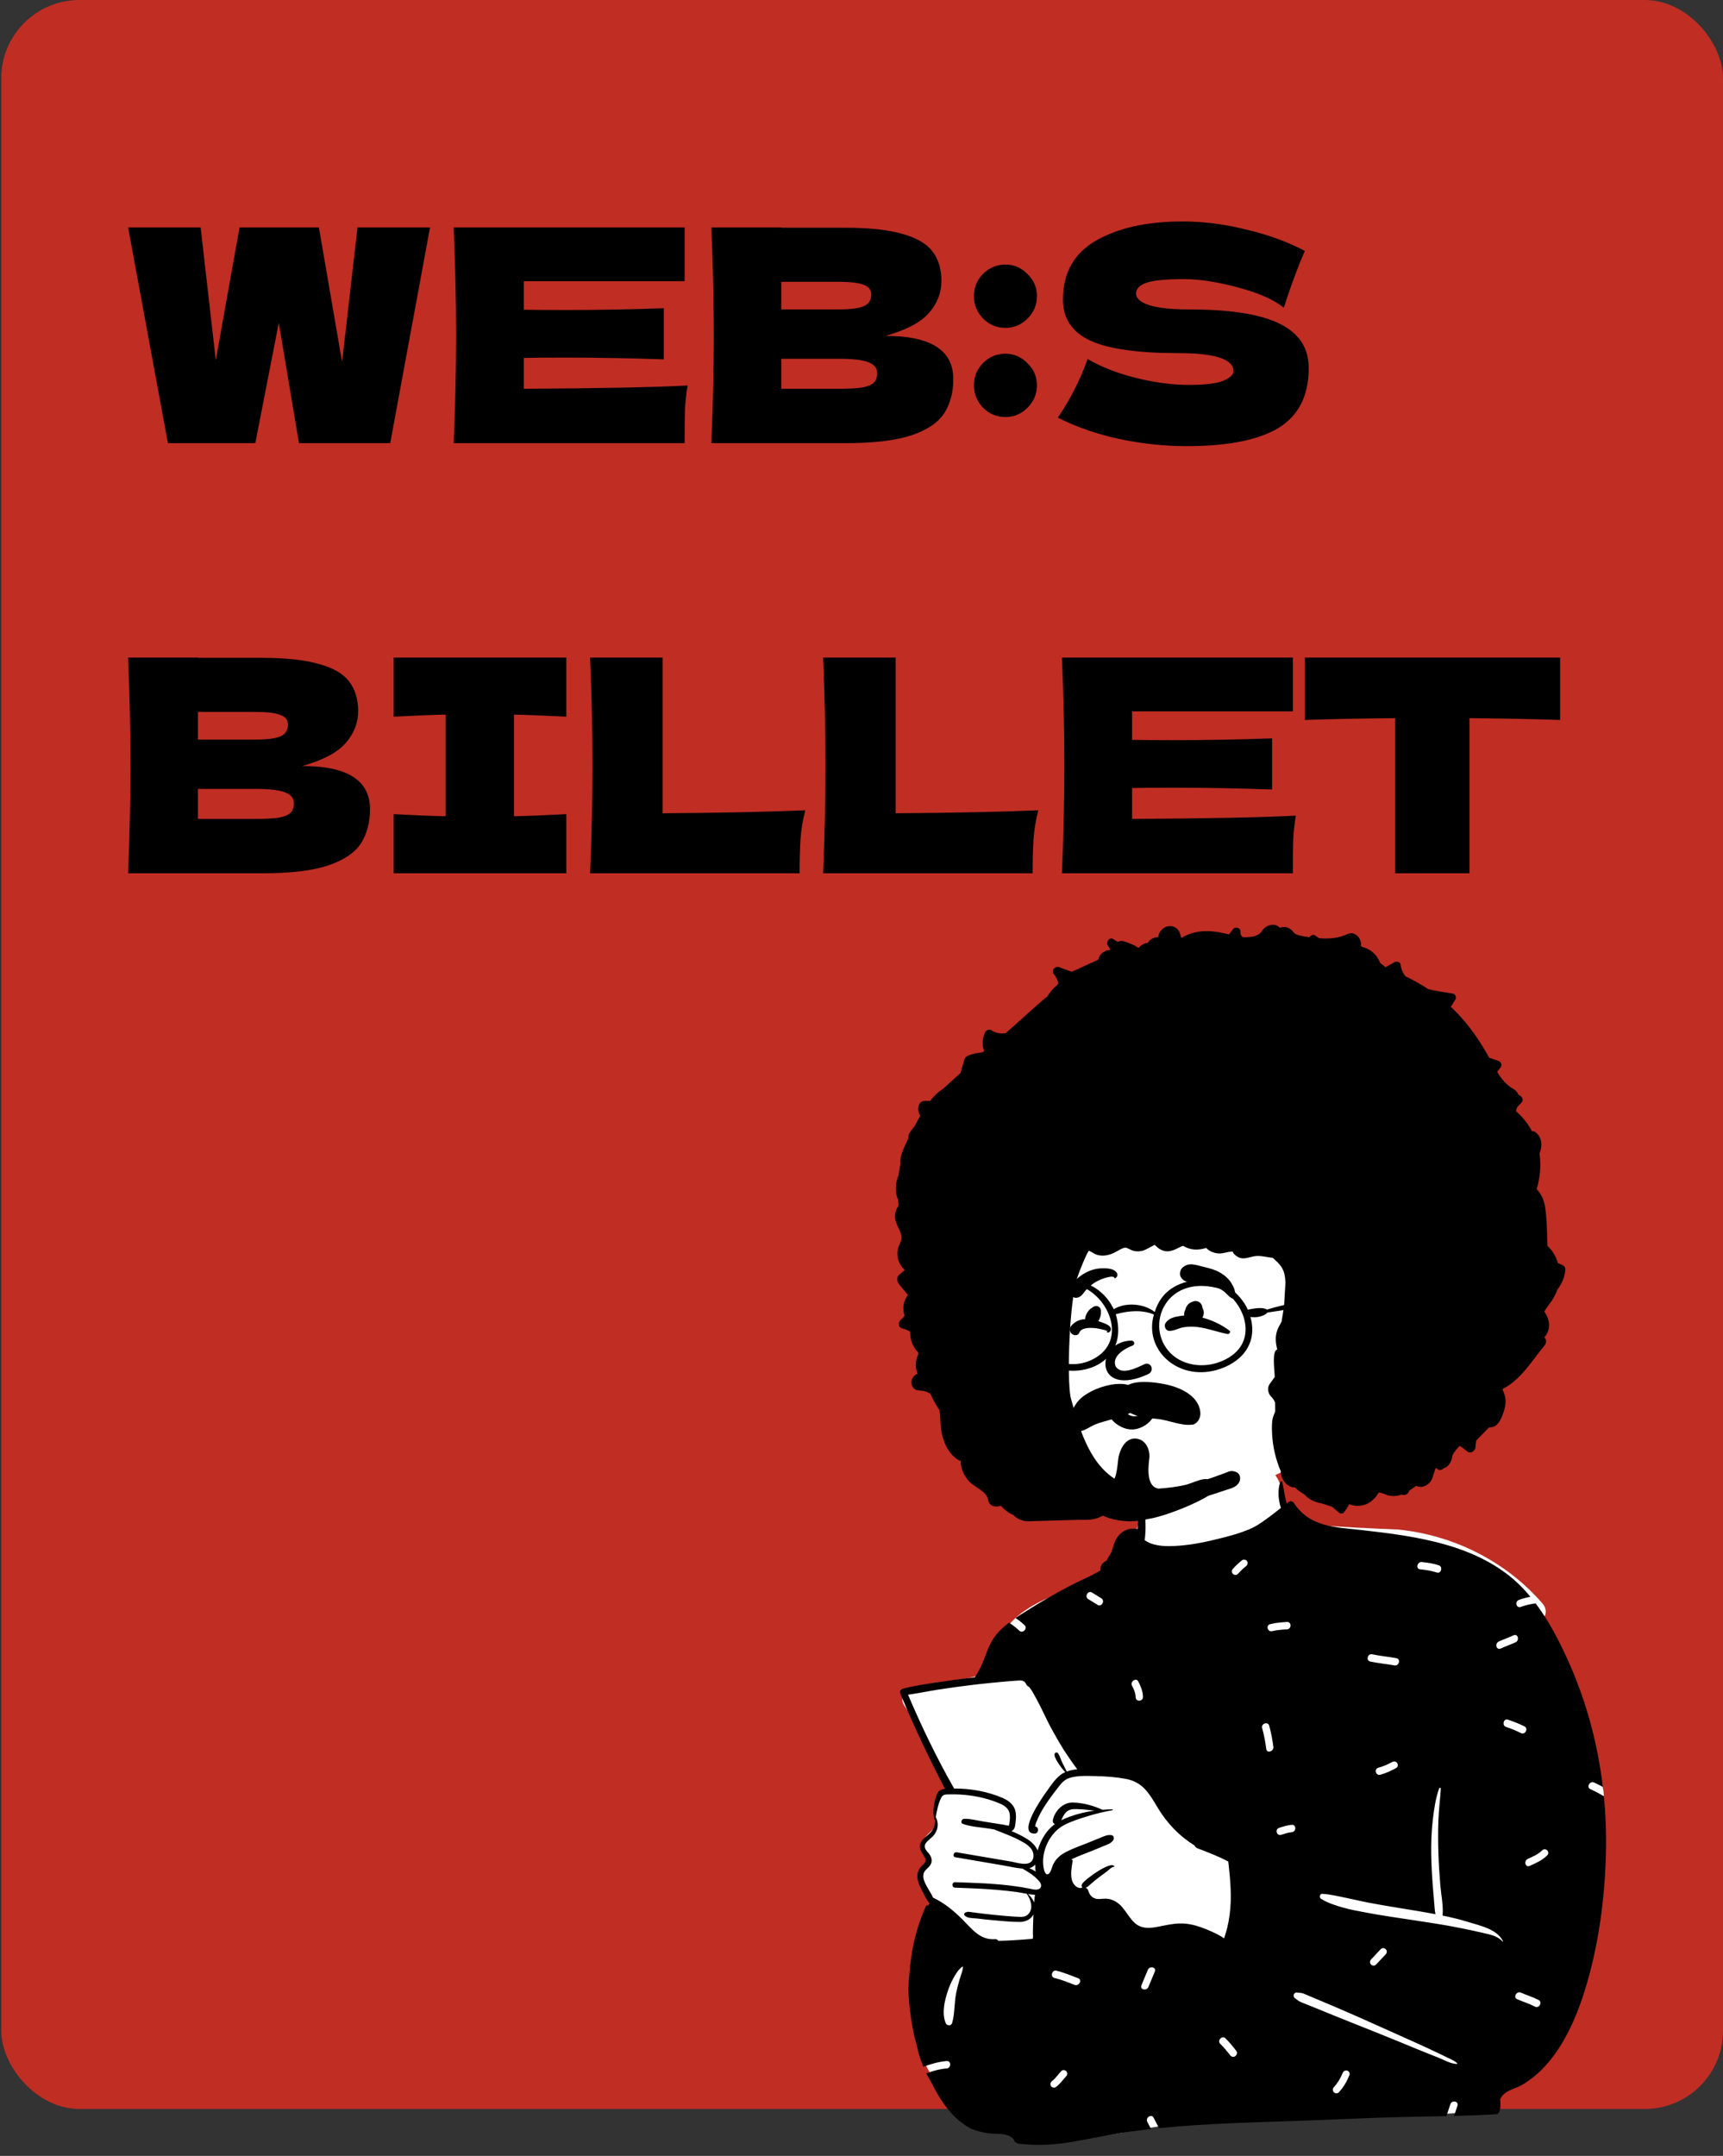 <svg xmlns="http://www.w3.org/2000/svg" width="661" height="827" fill="none" viewBox="0 0 661 827"><rect x="0" y="0" width="661" height="827" fill="#333333" stroke="none"/><rect width="660.513" height="809" x=".487" fill="#F62B1E" fill-opacity=".72" rx="30"/><path fill="#fff" fill-rule="evenodd" d="M379.311 641.651C382.399 629.479 385.226 624.228 390.671 619.739C395.765 615.541 403.194 611.827 414.029 608.795C425.314 606.136 425.649 600.193 428.499 590.506C429.33 587.595 433.422 586.591 435.182 588.55C435.43 588.265 435.69 588.001 435.959 587.761C435.722 586.41 437.698 582.381 437.637 581.079C436.983 567.492 441.411 560.387 452.428 557.193C454.823 556.498 471.091 555.211 473.424 555.724C483.625 557.973 493.652 566.433 492.089 577.43C495.283 581.472 498.412 583.869 503.353 584.94C514.35 585.702 525.348 586.307 536.349 586.732C557.881 588.872 578.05 599.199 591.813 615.184C593.082 616.66 593.445 618.743 592.318 620.463C593.189 624.221 598.122 633.168 594.217 636.01C600.591 651.123 615.27 680.195 615.278 688.75C615.309 724.68 611.355 771.687 576.21 793.648C574.801 795.128 574.596 796.684 573.983 798.797C572.424 805.431 566.809 810.438 560.676 810.419C530.458 812.883 501.2 810.887 470.983 812.493C457.658 813.201 441.628 816.157 430.047 818.179C418.469 820.203 406.786 819.71 395.686 816.942C394.745 818.488 392.849 819.468 390.929 819.153C379.418 817.522 370.121 810.901 362.029 803.542C359.561 799.133 349.912 786.724 353.771 781.979C350.319 767.285 350.538 751.267 356.77 736.714C355.897 734.165 357.506 731.212 356.789 728.571C356.27 726.658 354.933 725.933 354.263 724.049C353.32 721.397 354.361 717.702 355.436 714.875C355.876 713.473 354.637 712.064 354.294 710.68C352.67 704.148 356.422 704.51 359.14 699.918C359.098 699.907 358.403 696.786 358.406 696.801C357.998 694.568 359.042 691.612 359.952 689.674C360.566 688.363 361.879 687.489 363.182 687.558C361.881 683.136 360.23 679.491 358.457 675.26C355.32 667.807 351.344 660.726 346.831 654.077C344.983 651.355 347.482 647.927 350.485 647.557C360.202 646.358 369.817 644.377 379.311 641.651Z" clip-rule="evenodd"/><path fill="#000" fill-rule="evenodd" d="M407.64 698C411.527 696.233 415.713 695.137 419.918 694.56C417.655 694.293 415.385 694.04 413.097 693.977C411.501 693.934 410.021 694.035 408.817 695.327C408.014 696.189 407.637 697.26 407.108 698.255C407.281 698.166 407.46 698.081 407.64 698ZM365.978 686.086C372.339 686.037 378.705 687.188 384.452 689.614C386.805 690.608 388.935 692.12 389.553 694.774C389.866 696.13 389.784 697.555 389.613 698.953C389.485 700.013 389.45 701.357 388.543 702.122C388.388 702.252 388.222 702.354 388.05 702.431C390.171 703.273 392.19 704.315 393.984 705.406C395.622 706.403 397.308 707.99 398.06 709.847C398.124 709.627 398.188 709.422 398.251 709.228C399.553 705.299 401.548 702.024 404.688 699.718C404.134 699.499 403.753 698.927 403.934 698.095C404.687 694.619 407.835 691.451 411.38 691.455C415.265 691.455 419.434 692.637 422.943 694.233C424.223 694.129 425.501 694.072 426.764 694.053C426.982 694.048 426.97 694.346 426.764 694.383C425.739 694.574 424.713 694.78 423.688 695.01C421.252 695.547 418.823 696.19 416.446 696.95C413.594 697.862 410.644 698.782 407.978 700.239C402.806 703.069 399.593 709.86 400.236 715.567C400.343 716.502 400.697 719.328 401.993 718.958C403.088 718.646 403.529 716.314 403.913 715.439C404.943 713.111 406.794 711.52 409.01 710.388C411.612 709.056 414.396 708.095 417.094 707.009C418.622 706.391 420.15 705.771 421.681 705.158C423.247 704.525 424.737 703.688 426.404 703.97C427.41 704.14 427.523 705.345 426.957 706.072C426.094 707.182 424.816 707.569 423.576 708.078C421.94 708.747 420.306 709.418 418.673 710.088C416.148 711.121 413.504 712.024 411.041 713.254L411.119 713.427C411.318 713.358 411.554 713.545 411.513 713.796C411.139 716.11 410.621 718.79 411.185 721.05C411.629 722.845 413.207 724.766 415.265 724.11C414.942 723.831 414.823 723.326 415.042 722.838C415.862 721.034 426.545 713.469 427.491 715.988C427.522 716.079 427.424 716.152 427.346 716.143C426.536 716.02 425.174 717.496 424.525 717.976C423.587 718.67 422.634 719.348 421.705 720.058C420.69 720.833 419.698 721.644 418.732 722.475C417.971 723.13 417.398 723.797 416.527 724.157C416.983 724.349 417.344 724.735 417.496 725.247C417.886 726.58 418.641 727.686 419.957 728.207C421.334 728.749 422.89 728.265 424.341 728.332C426.32 728.417 428.044 729.265 429.484 730.536C432.505 733.211 434.013 738.152 438.245 739.251C440.773 739.907 443.581 739.233 446.143 738.719C449.005 738.141 451.792 737.655 454.672 737.911C457.43 738.155 460.033 738.965 462.55 739.991C464.91 740.955 467.518 742.048 469.608 743.567C470.043 742.199 470.482 740.846 470.815 739.456C471.602 736.169 472.03 732.842 472.141 729.506C472.244 726.332 472.075 723.158 471.812 720.019C471.683 718.45 471.476 716.893 471.346 715.324C471.313 714.931 471.244 714.509 471.192 714.088C467.456 712.08 463.531 710.606 459.573 709.082C459.562 709.079 459.552 709.073 459.54 709.07C459.417 709.02 459.3 708.974 459.177 708.929C459.18 708.921 459.183 708.914 459.19 708.907C458.737 708.653 458.423 708.3 458.234 707.892C452.535 704.408 447.775 699.473 444.23 693.598C442.746 691.135 441.316 688.573 439.371 686.455C437.299 684.192 434.836 682.922 431.785 682.364C428.217 681.712 424.541 681.411 420.886 681.333C418.89 681.292 416.658 681.175 414.482 681.314C412.966 681.413 411.482 681.631 410.119 682.092C408.1 682.769 406.917 684.387 405.647 686.027C404.433 687.602 403.225 689.177 402.092 690.809C401.019 692.355 400.003 693.948 399.122 695.609C398.594 696.604 398.103 697.624 397.69 698.671C397.546 699.041 397.356 699.463 397.267 699.844C397.178 700.228 397.338 700.619 396.918 700.643C398.654 700.566 398.631 703.369 396.903 703.367C390.146 703.37 399.86 689.481 401.279 687.543C403.289 684.795 405.363 681.245 408.573 679.834C408.62 679.815 408.668 679.793 408.715 679.777C407.783 678.939 407.048 677.913 406.347 676.867C405.622 675.791 404.76 674.56 404.524 673.245C404.374 672.409 405.417 671.865 405.91 672.577C406.627 673.613 406.971 674.96 407.506 676.115C408.05 677.288 408.715 678.385 409.238 679.569C410.505 679.1 411.874 678.84 413.268 678.698C411.516 676.4 408.522 671.943 408.162 671.37C406.506 668.713 404.93 665.966 403.425 663.211C401.796 660.226 400.404 657.099 398.846 654.074C397.962 652.36 397.073 650.632 396.09 648.975C395.751 648.407 395.387 647.841 394.975 647.33C394.895 647.23 394.792 647.147 394.698 647.052C394.59 646.998 394.477 646.937 394.414 646.906C393.847 646.611 393.648 645.857 393.25 645.396C392.613 644.651 391.862 644.603 390.901 644.648C388.851 644.747 386.795 644.951 384.75 645.128C381.741 645.391 378.738 645.687 375.733 646.025C374.824 646.128 373.919 646.231 373.01 646.342C368.64 646.861 364.274 647.462 359.917 648.141C356.065 648.738 352.21 649.572 348.352 650.09C353.545 662.303 359.305 674.256 365.831 685.734C365.897 685.849 365.947 685.967 365.978 686.086ZM394.872 716.633C395.713 716.973 396.529 717.41 397.29 717.918C397.166 717.065 397.137 716.16 397.174 715.248C396.544 715.963 395.74 716.401 394.872 716.633ZM358.971 697.216C359.031 697.219 359.088 697.248 359.116 697.306C360.276 699.662 359.781 702.401 357.875 704.415C356.876 705.466 354.701 706.714 354.766 708.338C354.823 709.652 356.242 710.674 356.846 711.726C357.408 712.705 357.616 713.805 357.162 714.93C356.579 716.37 354.96 717.025 354.402 718.438C353.697 720.233 354.831 722.28 355.628 723.76C356.369 725.129 357.327 726.486 357.961 727.942C362.235 729.925 366.055 733.128 369.337 736.416C372.932 740.011 376.013 744.309 381.737 743.859C382.308 743.813 382.743 744.093 383.002 744.498C384.595 744.479 386.191 744.417 387.784 744.33C390.585 744.178 393.385 743.986 396.182 743.732C396.38 743.037 396.239 742.117 396.251 741.54C396.29 739.678 396.313 737.822 396.394 735.957C396.417 735.44 396.439 734.917 396.461 734.398C395.45 736.296 393.483 737.248 391.244 737.253C387.643 737.252 384.024 736.871 380.461 736.546C378.583 736.377 376.71 736.169 374.84 735.939C373.305 735.754 371.135 735.952 370.065 734.772C369.812 734.497 369.8 733.966 370.197 733.748C371.261 733.158 371.93 733.412 373.099 733.571C374.523 733.765 375.951 733.947 377.382 734.111C380.129 734.43 382.881 734.715 385.643 734.944C387.213 735.074 388.789 735.201 390.365 735.282C391.74 735.35 393.289 735.46 394.401 734.35C396.642 732.107 395.398 728.643 393.988 726.593C393.96 726.553 393.96 726.515 393.972 726.479C392.639 726.241 391.309 725.952 389.984 725.77C387.434 725.425 384.866 725.159 382.295 724.939C377.012 724.489 371.693 724.3 366.382 724.108C365.065 724.056 365.057 721.969 366.387 722.014C374.018 722.268 381.687 722.485 389.214 723.525C391.1 723.783 392.974 724.089 394.835 724.451C395.717 724.618 396.659 724.906 397.583 724.863C397.638 724.86 397.694 724.857 397.751 724.848C399.558 724.686 399.824 723.109 398.835 721.867C398.713 721.715 398.587 721.563 398.456 721.419C396.707 719.411 394.525 718.13 392.276 716.803C389.752 716.605 387.239 715.981 384.769 715.56C378.675 714.517 372.579 713.474 366.48 712.436C365.285 712.23 365.797 710.344 366.993 710.546C371.623 711.332 376.253 712.118 380.881 712.904L387.657 714.056C389.01 714.283 390.701 714.803 392.294 714.934C393.079 714.997 393.841 714.965 394.53 714.762C396.752 714.1 396.871 711.291 395.917 709.684C394.847 707.877 392.821 706.828 391.023 705.875C387.908 704.221 384.593 703.094 381.354 701.764C380.778 701.669 380.204 701.575 379.628 701.482C376.283 700.935 372.458 700.797 369.311 699.619C368.366 699.271 368.887 697.739 369.82 697.705C372.265 697.615 374.822 698.342 377.21 698.721C379.794 699.135 382.383 699.545 384.969 699.956C385.228 699.997 386.763 700.403 386.996 700.28C387.142 700.199 387.197 699.68 387.247 699.337C387.408 698.208 387.525 697.027 387.357 695.912C386.984 693.418 384.906 692.357 382.802 691.514C378.12 689.641 372.982 688.598 367.866 688.362C366.689 688.307 365.51 688.298 364.324 688.33C362.93 688.368 361.783 688.19 361.074 689.615C359.961 691.863 359.343 694.704 358.971 697.216ZM365.295 775.937C366.325 772.311 366.055 768.52 366.765 764.84C367.13 762.944 367.628 761.053 368.17 759.189C368.607 757.684 369.337 756.066 369.422 754.518C369.427 754.414 369.308 754.362 369.224 754.414C367.781 755.332 366.67 757.198 365.845 758.66C364.857 760.408 364.101 762.224 363.49 764.122C362.273 767.903 361.271 772.436 362.82 776.083C363.281 777.168 364.908 777.295 365.295 775.937ZM396.977 726.843C396.113 726.808 395.252 726.693 394.388 726.55C395.351 727.441 396.24 728.533 396.732 729.773C396.811 728.793 396.911 727.817 397.043 726.842C397.023 726.843 396.998 726.845 396.977 726.843ZM405.096 800.58C406.62 799.418 407.733 797.855 409.029 796.454C410.301 795.079 408.321 793.192 407.047 794.569C405.943 795.762 404.984 797.227 403.685 798.217C403.061 798.693 402.77 799.503 403.177 800.186C403.536 800.786 404.472 801.054 405.096 800.58ZM413.684 758.871C410.908 757.822 408.179 756.663 405.272 755.961C403.535 755.541 402.792 758.319 404.518 758.737C407.196 759.383 409.704 760.435 412.261 761.402C413.902 762.02 415.336 759.495 413.684 758.871ZM443.034 756.291C443.717 754.56 441.002 753.99 440.328 755.698C439.553 757.664 438.665 759.588 437.89 761.554C437.206 763.285 439.92 763.856 440.594 762.147C441.369 760.181 442.259 758.259 443.034 756.291ZM471.919 788.379C472.369 788.963 473.123 789.248 473.838 788.776C474.435 788.379 474.803 787.397 474.346 786.807C473.011 785.086 471.66 783.388 470.096 781.875C468.829 780.65 466.839 782.771 468.107 783.996C469.503 785.347 470.727 786.843 471.919 788.379ZM476.513 598.508C475.222 599.472 474.092 600.618 472.988 601.794C471.704 603.16 473.686 605.047 474.968 603.68C475.899 602.69 476.836 601.684 477.924 600.871C478.553 600.402 478.838 599.581 478.432 598.903C478.07 598.297 477.141 598.04 476.513 598.508ZM434.263 646.59C434.987 648.019 435.64 649.425 435.678 651.095C435.718 652.915 438.525 652.751 438.485 650.929C438.437 648.742 437.641 646.891 436.69 645.016C435.887 643.43 433.463 645.011 434.263 646.59ZM418.889 610.882C417.381 609.956 415.972 612.493 417.466 613.412C418.677 614.155 419.887 614.902 421.098 615.646C422.604 616.571 424.015 614.033 422.52 613.116C421.31 612.371 420.099 611.627 418.889 610.882ZM485.8 670.954C486.053 672.74 488.761 671.81 488.509 670.042C488.12 667.308 487.645 664.617 486.911 661.976C486.43 660.248 483.722 661.159 484.203 662.89C484.938 665.531 485.413 668.222 485.8 670.954ZM495.565 702.831C497.373 702.686 497.379 699.852 495.572 699.999C493.936 700.129 492.329 700.659 490.75 701.149C488.995 701.695 489.736 704.382 491.489 703.837C492.824 703.421 494.183 702.942 495.565 702.831ZM499.042 768C499.662 768.268 500.299 768.504 500.925 768.757C502.181 769.263 503.435 769.77 504.689 770.278C507.302 771.335 509.914 772.398 512.522 773.464C517.745 775.599 523.009 777.644 528.244 779.752C533.583 781.9 538.908 784.082 544.226 786.279C546.731 787.312 549.256 788.303 551.775 789.305C553.93 790.162 556.591 791.724 558.959 791.747C559.081 791.748 559.122 791.59 559.052 791.515C558.16 790.541 556.735 790.028 555.561 789.429C554.362 788.818 553.14 788.25 551.924 787.67C549.389 786.462 546.85 785.266 544.29 784.107C539.17 781.792 534.039 779.494 528.908 777.201C523.674 774.862 518.447 772.504 513.167 770.262C510.682 769.205 508.194 768.152 505.703 767.105C504.354 766.537 503.006 765.97 501.657 765.405C501.073 765.161 500.497 764.893 499.9 764.679C499.108 764.395 498.505 764.498 497.688 764.342C496.355 764.089 495.775 765.834 496.796 766.519C497.639 767.083 498.081 767.583 499.042 768ZM517.714 795.949C518.004 795.224 517.403 794.4 516.738 794.264C515.942 794.098 515.302 794.625 515.009 795.354C514.235 797.29 513.135 799.087 511.72 800.635C510.456 802.018 512.434 803.906 513.7 802.522C515.473 800.581 516.748 798.363 517.714 795.949ZM531.611 749.654C532.894 748.286 530.913 746.401 529.631 747.768L525.984 751.655C524.701 753.022 526.682 754.908 527.964 753.54L531.611 749.654ZM568.952 741.467C571.566 742.087 574.615 742.619 576.393 744.765C576.48 744.87 576.626 744.721 576.574 744.613C574.303 739.972 567.759 738.682 563.23 737.275C560.027 736.281 556.739 735.493 553.424 734.811C553.765 730.972 552.86 726.932 552.551 723.15C552.221 719.111 551.955 715.058 551.823 710.996C551.688 706.852 551.663 702.673 551.808 698.51C551.953 694.365 552.495 690.245 552.738 686.107C552.761 685.706 552.211 685.72 552.092 686.056C550.705 689.965 550.106 694.239 549.648 698.303C549.176 702.488 549.013 706.643 549.062 710.82C549.113 715.117 549.35 719.392 549.68 723.657C549.836 725.679 550.018 727.697 550.19 729.716C550.321 731.259 550.38 732.792 550.689 734.273C548.69 733.895 546.685 733.546 544.687 733.208C538.316 732.131 531.918 731.161 525.574 729.965C522.459 729.379 519.39 728.637 516.29 728.001C513.371 727.4 510.289 726.647 507.292 726.479C506.222 726.419 506.083 727.906 506.789 728.365C509.223 729.949 512.458 730.96 515.27 731.76C518.093 732.564 521.029 733.09 523.923 733.638C529.959 734.78 536.053 735.647 542.138 736.565C548.214 737.482 554.302 738.388 560.309 739.607C563.201 740.194 566.085 740.785 568.952 741.467ZM583.467 664.818C585.027 665.652 586.444 663.119 584.889 662.287C582.854 661.201 580.685 660.421 578.497 659.665C576.819 659.085 576.089 661.87 577.745 662.442C579.71 663.121 581.638 663.841 583.467 664.818ZM588.875 769.752C590.44 770.578 591.858 768.045 590.297 767.224C588.106 766.068 585.704 765.353 583.433 764.364C581.817 763.659 580.39 766.187 582.01 766.894C584.282 767.883 586.683 768.598 588.875 769.752ZM591.563 709.847C590.045 711.39 588.02 712.193 586.112 713.068C584.448 713.831 585.17 716.526 586.852 715.757C589.23 714.665 591.652 713.654 593.544 711.733C594.86 710.397 592.876 708.513 591.563 709.847ZM574.994 629.683C573.326 630.441 574.049 633.136 575.734 632.372C577.601 631.523 579.53 630.846 581.398 629.997C583.065 629.24 582.342 626.543 580.658 627.31C578.79 628.159 576.861 628.834 574.994 629.683ZM545.498 599.194C543.729 598.997 542.969 601.771 544.745 601.969C546.95 602.215 549.12 602.528 551.21 603.22C552.897 603.781 553.628 600.997 551.963 600.445C549.873 599.75 547.702 599.439 545.498 599.194ZM535.539 678.25C537.164 677.35 535.746 674.991 534.129 675.887C532.424 676.832 530.658 677.59 528.8 678.098C527.03 678.583 527.777 681.27 529.54 680.787C531.631 680.215 533.623 679.313 535.539 678.25ZM526.416 634.588C524.67 634.207 523.924 636.985 525.663 637.364C528.723 638.029 531.874 638.284 534.956 638.855C536.713 639.182 537.463 636.405 535.709 636.079C532.627 635.507 529.475 635.254 526.416 634.588ZM487.299 623.023C485.521 623.459 486.272 626.146 488.039 625.712C489.92 625.249 491.825 625.132 493.73 625.018C495.541 624.911 495.544 622.077 493.737 622.185C491.573 622.313 489.435 622.5 487.299 623.023ZM359.58 645.356C364.167 644.643 368.763 644.017 373.364 643.481C373.578 643.456 373.788 643.431 374.002 643.406C374.027 643.356 374.059 643.307 374.09 643.257C375.597 640.943 376.709 638.654 377.672 636.084C378.594 633.635 379.487 631.114 380.904 628.871C382.518 626.314 384.695 624.259 387.079 622.449C388.522 623.345 389.858 624.414 391.082 625.558C392.368 626.76 394.36 624.641 393.072 623.437C391.985 622.42 390.825 621.49 389.598 620.661C391.018 619.705 392.469 618.802 393.884 617.906C399.187 614.544 404.615 611.404 410.154 608.5C412.73 607.147 415.337 605.927 417.96 604.694C419.372 604.029 420.767 603.199 422.179 602.444C422.08 601.443 422.38 600.299 423.147 599.592C423.713 599.073 424.152 598.868 424.827 598.485C424.979 598.422 425.07 598.385 425.112 598.364C425.08 598.374 424.989 598.406 424.837 598.466C424.48 598.654 424.452 598.606 424.755 598.325C424.773 597.75 425.895 596.473 426.152 595.866C427.049 593.784 427.332 591.621 428.651 589.695C430.471 587.043 433.52 585.899 436.357 586.595C436.659 583.514 436.744 580.312 437.895 577.51C437.926 577.434 438.028 577.396 438.074 577.474C439.262 579.455 439.358 581.733 439.443 584.094C439.526 586.309 439.436 588.585 439.143 590.809C439.326 590.939 439.511 591.064 439.704 591.183C440.607 591.731 441.581 592.138 442.605 592.421C444.555 592.958 446.601 593.121 448.645 593.099C453.927 593.042 459.371 592.183 464.566 590.964C469.822 589.729 477.879 587.866 482.559 584.936C485.648 583.007 488.498 580.702 491.389 578.464C490.35 575.125 490.093 571.486 491.153 568.552C491.28 568.201 491.814 568.104 491.914 568.507C492.567 571.208 492.753 573.953 493.625 576.611C493.638 576.649 493.651 576.69 493.666 576.728C493.941 576.526 494.214 576.324 494.488 576.125C495.122 575.665 495.98 575.93 496.357 576.509C502.395 585.789 511.991 585.776 522.065 586.903C533.09 588.138 544.17 589.517 554.766 592.578C564.899 595.508 574.579 600.073 582.239 607.292C583.973 608.926 585.594 610.68 587.123 612.522C585.638 612.799 584.166 613.179 582.711 613.725C580.99 614.373 581.722 617.064 583.451 616.414C585.32 615.711 587.209 615.306 589.117 615.048C594.317 621.945 598.365 629.873 601.864 637.704C608.574 652.721 612.926 668.878 614.907 685.472C613.799 684.867 612.671 684.293 611.515 683.767C609.908 683.037 608.484 685.566 610.092 686.297C611.878 687.11 613.613 688.02 615.293 689.018C616.011 696.29 616.278 703.636 616.088 710.997C615.635 728.547 613.248 746.723 607.906 763.757C605.286 772.117 601.821 780.46 596.67 787.697C594.339 790.974 591.694 793.964 588.579 796.51C587.071 797.747 585.475 798.865 583.792 799.827C581.625 801.074 578.802 801.609 576.932 803.303C576.316 803.86 575.841 804.573 575.481 805.371C575.685 806.831 575.706 808.308 575.302 809.805C575.175 810.273 574.83 810.669 574.405 810.875C574.398 811.002 574.397 811.126 574.397 811.245C574.397 811.302 574.313 811.322 574.302 811.266C574.285 811.156 574.268 811.049 574.25 810.936C574.113 810.991 573.969 811.021 573.822 811.03C568.492 811.364 563.155 811.546 557.818 811.678C558.234 810.379 558.684 809.087 559.116 807.785C559.703 806.018 556.993 805.44 556.411 807.192C555.905 808.713 555.377 810.224 554.906 811.748C549.188 811.871 543.471 811.95 537.765 812.097C525.628 812.404 513.494 812.985 501.353 813.443C482.498 814.151 463.508 814.445 444.622 816.366C443.973 815.007 443.245 813.683 442.556 812.344C441.741 810.764 439.318 812.341 440.128 813.917C440.607 814.847 441.105 815.764 441.576 816.693C437.75 817.12 433.929 817.61 430.116 818.197C423.609 819.195 417.163 820.669 410.662 821.733C404.053 822.817 397.589 823.075 391.037 822.359C389.858 822.231 389.166 821.553 388.88 820.677C388.869 820.674 388.862 820.668 388.856 820.656C388.519 820.281 388.205 819.969 387.88 819.702C387.49 819.47 387.069 819.279 386.574 819.117C385.653 818.816 384.692 818.657 383.717 818.57C382.643 818.471 381.555 818.52 380.482 818.449C379.577 818.385 378.693 818.263 377.809 818.104C376.221 817.816 374.712 817.405 373.212 816.83C371.905 816.331 370.724 815.571 369.61 814.734C367.305 813.167 365.311 811.11 363.569 808.952C362.554 807.692 361.599 806.378 360.732 805.003C359.223 802.619 357.937 800.127 356.637 797.615C356.166 796.876 355.736 796.115 355.342 795.337C357.895 794.428 360.473 793.658 363.177 793.454C364.984 793.318 364.991 790.484 363.184 790.621C360.081 790.854 357.146 791.758 354.229 792.801C354.087 792.429 353.952 792.053 353.828 791.672C353.481 790.881 353.196 790.067 352.96 789.238C352.82 788.863 352.682 788.489 352.541 788.115C352.229 786.808 351.916 785.499 351.601 784.189C350.97 782.102 350.473 779.975 350.11 777.811C349.804 776.391 349.57 774.956 349.411 773.499C348.929 769.977 348.537 766.455 348.518 762.865C348.565 760.649 348.711 758.43 348.954 756.217C349.06 754.716 349.235 753.218 349.471 751.728C349.777 749.513 350.081 747.322 350.588 745.124C350.967 743.636 351.346 742.147 351.725 740.659C352.669 737.547 353.782 734.485 355.063 731.481C355.133 731.294 355.49 730.869 355.702 730.852C355.864 730.839 356.089 730.975 356.014 731.178C356.007 731.195 356 731.218 355.994 731.235C356.067 731.065 356.137 730.89 356.213 730.719C356.276 730.56 356.521 730.234 356.712 730.226C356.722 730.225 356.732 730.225 356.747 730.227C356.697 730.195 356.652 730.152 356.606 730.101C355.351 728.671 354.536 726.738 353.639 725.05C352.895 723.655 352.194 722.181 351.994 720.568C351.819 719.15 352.063 717.73 352.955 716.523C353.968 715.15 355.871 714.421 354.819 712.584C353.625 710.495 351.864 708.726 353.629 706.167C354.526 704.864 355.946 704.093 357.001 702.944C358.215 701.615 358.794 699.899 358.767 698.183C358.693 698.231 358.595 698.215 358.559 698.11C357.55 695.068 358.294 691.617 359.344 688.534C359.916 686.862 361.122 686.34 362.522 686.177C356.486 674.581 350.841 662.769 345.813 650.643C345.647 650.246 345.483 649.848 345.32 649.451C345.075 648.855 345.595 648.015 346.197 647.844C350.571 646.619 355.126 646.042 359.58 645.356Z" clip-rule="evenodd"/><path fill="#fff" fill-rule="evenodd" d="M404.873 498.621C407.356 468.682 414.763 441.857 449.277 438.692C464.851 437.912 480.74 440.325 495.047 445.681C529.815 461.309 540.704 525.28 509.974 553.108C510.156 553.201 510.199 553.504 509.984 553.663C503.638 558.356 496.587 562.327 489.525 565.73C470.716 574.889 448.59 579.693 429.449 572.095C400.238 561.216 399.883 526.158 404.873 498.621Z" clip-rule="evenodd"/><path fill="#000" fill-rule="evenodd" d="M347.125 487.161C345.927 486.142 345.037 484.765 344.587 483.189C344.177 481.752 344.153 480.158 344.594 478.675C345.068 477.083 346.086 475.778 345.86 474.164C345.836 474.006 345.805 473.842 345.757 473.678C344.887 470.666 342.734 468.581 343.514 465.139C343.734 464.168 344.146 463.28 344.721 462.567C344.659 461.835 344.605 461.095 344.56 460.355C343.302 457.439 343.355 453.884 344.714 450.861C344.882 449.344 345.134 447.836 345.488 446.347C345.33 445.058 345.558 443.615 345.976 442.455C346.706 440.414 347.611 438.391 348.59 436.397C348.477 435.874 348.53 435.311 348.821 434.796C349.35 433.861 350.048 433.024 350.762 432.205C351.267 431.268 351.776 430.339 352.281 429.422C352.515 429 352.773 428.532 353.058 428.036C352.29 426.636 351.879 425.251 352.701 423.503C353.009 422.846 353.856 422.326 354.55 422.326C355.309 422.327 356.076 422.316 356.846 422.3C358.292 420.461 359.928 418.79 361.679 417.781C363.454 416.162 365.255 414.57 367.005 412.949C367.501 412.488 368 412.027 368.496 411.566C368.5 411.555 368.503 411.541 368.506 411.53C368.875 410.168 369.288 408.82 369.702 407.466C369.959 406.626 370.039 405.758 370.836 405.262C372.502 404.226 375.06 403.927 376.968 403.655C377.158 403.474 377.348 403.297 377.538 403.116C376.678 400.839 376.837 398.356 377.935 395.96C378.307 395.146 379.6 394.712 380.308 395.194C381.939 396.308 383.878 396.622 385.798 396.332C388.624 393.979 400.025 383.42 401.786 382.273C401.808 382.234 401.825 382.196 401.848 382.157C402.842 380.507 404.044 379.159 405.396 378.055C405.589 377.84 405.782 377.626 405.976 377.411C405.809 376.208 405.365 375.063 404.65 374.125C404.572 374.017 404.486 373.912 404.398 373.811C403.147 372.378 404.684 370.348 406.436 371.034C406.562 371.083 406.688 371.132 406.814 371.185C408.161 371.712 409.652 372.283 411.205 372.748C411.774 372.5 412.354 372.271 412.883 372.025L418.549 369.397C419.483 368.964 420.469 368.585 421.372 368.088C421.691 365.961 423.79 364.455 425.965 364.399C425.84 364.002 425.653 363.619 425.39 363.263C425.314 363.157 425.229 363.056 425.142 362.959C424.025 361.712 425.526 359.19 427.124 360.263C427.235 360.338 427.351 360.412 427.464 360.487C427.906 360.775 428.361 361.044 428.82 361.302C429.558 360.935 430.387 360.812 431.255 361.104C433.174 361.75 434.944 362.417 436.634 363.507C436.702 363.551 436.773 363.588 436.843 363.629C437.685 362.556 439.021 361.793 440.221 361.73C440.246 361.729 440.264 361.727 440.286 361.726C441.188 360.293 442.835 359.394 444.424 359.496C444.323 357.522 446.291 355.64 448.08 355.32C450.172 354.946 452.052 356.059 452.675 358.078C452.848 358.64 453.021 359.203 453.196 359.766C454.82 358.844 456.534 358.11 458.325 357.688C462.4 356.729 466.382 357.26 470.305 358.17C470.699 358.26 471.09 358.354 471.482 358.448C472.043 357.761 472.569 357.06 473.072 356.405C473.942 355.275 476.021 356.016 475.876 357.411C475.778 358.374 476.161 359.04 476.781 359.493C477.462 359.553 478.121 359.544 479.114 359.466C480.428 359.361 481.026 359.285 482.4 358.664C483.04 358.375 483.839 357.668 484.212 357.053C485.648 354.694 489.281 353.868 491.006 355.934C492.828 355.023 495.124 355.996 496.13 357.499C496.656 358.285 497.759 358.677 499.147 358.988C500.189 359.22 501.253 359.381 502.324 359.512C502.802 358.832 503.809 358.335 504.544 358.839C505.043 359.181 505.527 359.534 506.004 359.897C509.689 360.192 513.358 359.995 516.877 358.338C519.857 356.934 522.582 360.126 522.084 362.97C522.945 363.372 523.88 363.618 524.73 364.042C526.585 364.968 528.107 366.514 529.032 368.382C529.198 368.717 529.348 369.058 529.49 369.4C530.183 369.929 530.868 370.474 531.537 371.052C532.654 370.41 533.768 369.767 534.885 369.125C535.721 368.644 537.127 368.862 537.289 369.97C537.555 371.794 538.208 373.281 539.141 374.503C542.183 375.937 545.108 377.576 547.907 379.424C551.128 380.253 554.555 380.645 557.37 381.148C558.335 381.321 558.858 382.56 558.312 383.438C557.735 384.367 557.157 385.296 556.583 386.225C558.183 387.709 559.684 389.269 561.101 390.891C565.044 395.399 568.34 400.401 571.288 405.732C572.458 406.141 573.629 406.546 574.8 406.955C575.929 407.348 576.434 408.642 575.516 409.669C575.08 410.158 574.689 410.669 574.355 411.202C576.008 413.874 577.956 416.285 580.685 417.78C581.515 418.234 582.138 418.986 582.469 419.862C582.753 420.036 583.033 420.225 583.31 420.417C584.08 420.959 584.544 422.212 583.637 423.026C583.001 423.602 582.403 424.274 581.896 425.007C581.786 425.414 581.673 425.824 581.56 426.23C584.094 428.437 586.2 431.051 587.778 434.029C588.154 433.946 588.54 433.963 588.851 434.178C591.681 436.123 591.757 439.483 590.61 442.558C591.287 447.05 590.834 451.721 589.497 456.191C591.237 457.843 592.28 460.314 592.702 462.731C593.446 466.975 593.483 473.567 593.669 477.932C595.566 479.671 596.915 481.986 597.663 484.518C598.297 484.799 598.932 485.08 599.566 485.361C600.13 485.61 600.542 486.332 600.506 486.964C600.337 490.02 599.086 492.5 597.428 494.776C596.838 496.491 595.968 498.093 594.828 499.646C594.04 500.71 593.269 501.733 592.589 502.873C592.519 502.988 592.476 503.092 592.445 503.165C592.71 503.438 592.93 503.908 593.123 504.239C594.737 507.023 594.753 510.399 592.446 513.042C593.311 513.706 593.335 515.147 592.568 516.078C587.576 522.107 583.409 529.324 576.494 532.778C576.462 532.834 576.434 532.889 576.409 532.942C577.801 536.257 577.986 538.012 576.834 541.588C576.827 541.62 576.816 541.649 576.806 541.682C576.191 543.558 575.061 546.572 573.035 547.264C572.397 547.482 571.768 547.601 571.147 547.634C569.537 549.289 567.93 550.948 566.323 552.606C566.18 553.389 566.091 554.176 566.061 554.966C566.012 556.29 564.778 557.43 563.453 557.118C562.987 557.009 560.41 554.631 559.937 554.673C559.698 554.928 559.465 555.182 559.233 555.44C558.379 556.391 557.193 557.884 557.092 558.834C556.899 560.625 555.736 562.732 553.865 563.202C553.162 563.962 552.039 564.244 551.181 563.357C551.125 563.3 551.069 563.243 551.01 563.195C550.918 563.188 550.831 563.184 550.74 563.179C550.323 564.449 549.906 565.719 549.485 566.984C548.662 569.481 545.536 571.241 543.322 569.942C542.963 570.179 542.612 570.429 542.261 570.679C541.727 571.053 541.185 571.437 540.63 571.798C540.598 571.892 540.567 571.985 540.538 572.076C540.178 573.197 538.689 573.875 537.775 573.297C537.49 573.405 537.199 573.496 536.904 573.574C535.356 573.973 533.798 573.98 532.305 573.549C531.236 573.243 530.217 572.599 529.066 572.571C528.994 572.57 528.92 572.578 528.847 572.581C527.904 574.576 525.754 576.374 524.062 577.041C521.846 577.916 519.58 577.784 517.566 576.992C517.019 578.12 516.333 579.2 515.514 580.209C515.06 580.767 514.243 580.701 513.778 580.312C512.893 579.57 512.015 578.827 511.136 578.082C510.501 577.872 509.859 577.613 509.19 577.376C507.097 576.636 504.799 576.413 502.864 575.28C501.945 574.742 501.082 574.038 500.37 573.204C499.03 572.502 497.798 571.6 496.688 570.549C496.134 570.585 495.556 570.488 494.996 570.235C492.65 569.17 491.422 566.795 491.318 564.295C489.428 559.897 488.317 555.15 488.019 550.243C487.925 548.632 487.912 547.002 488.038 545.378C488.125 544.234 488.411 543.456 488.842 542.401C488.987 542.056 489.117 541.74 489.219 541.396C489.197 540.308 489.186 539.219 489.174 538.133C488.885 537.233 488.368 536.411 487.647 535.736C486.53 534.69 486.024 532.413 487.044 530.981C487.71 530.054 488.372 529.126 489.036 528.2C488.859 524.401 487.969 518.389 489.978 517.634C489.898 517.072 489.728 516.524 489.63 515.966C489.166 513.292 489.453 510.858 490.883 508.41C491.183 507.902 491.437 507.451 491.644 507.014C491.777 506.228 491.908 505.442 492.04 504.656C492.242 503.445 492.442 502.223 492.613 500.996C492.705 499.441 492.788 497.887 492.88 496.328C492.964 494.894 493.059 493.459 493.157 492.02C493.121 491.382 493.066 490.745 492.986 490.11C492.515 486.32 490.97 484.999 488.296 482.504C487.875 482.461 487.458 482.411 487.048 482.351C485.136 482.064 483.138 481.562 481.17 481.901C479.032 482.268 477.118 483.311 475.043 482.245C474.435 481.927 473.092 481.029 472.979 480.261C472.973 480.212 472.961 480.17 472.948 480.139C472.804 480.126 472.618 480.12 472.501 480.123C470.852 480.164 469.277 480.911 467.613 480.829C465.646 480.732 463.887 479.955 462.733 478.718C461.247 479.173 459.731 479.429 458.192 479.314C456.9 479.221 455.744 478.864 454.601 478.302C453.772 477.898 454.035 477.751 453.129 478.173C451.067 479.136 449.201 480.357 446.885 479.917C445.681 479.691 444.645 479.097 443.773 478.268C443.566 478.075 443.217 477.787 442.982 477.511C441.879 478.139 439.105 479.572 438.648 479.712C437.356 480.107 435.988 480.138 434.732 479.788C433.811 479.53 432.682 478.748 431.872 478.622C430.825 478.458 428.492 480.067 427.238 480.646C425.039 481.664 422.712 482.021 420.49 481.235C419.726 480.965 418.242 479.797 417.669 479.841C416.737 481.053 414.126 487.536 413.342 489.892C410.166 499.419 409.278 528.634 410.717 535.989C410.772 536.205 410.832 536.418 410.891 536.633C412.664 542.999 414.512 549.47 417.49 555.324C420.301 560.839 424.193 565.725 429.789 568.499C435.592 571.376 442.411 571.819 448.945 570.999C453.152 570.475 457.291 569.379 461.362 568.071C463.49 567.39 465.599 566.646 467.7 565.878C468.616 565.544 469.546 565.229 470.445 564.851C472.033 564.18 472.863 564.086 474.381 564.734C475.763 565.326 476.112 567.29 475.39 568.582C474.212 570.688 472.065 570.957 469.991 571.674C467.877 572.402 465.757 573.108 463.621 573.753C459.532 574.985 455.377 575.99 451.186 576.588C443.684 577.663 435.957 577.142 429.138 574.243C428.367 573.914 427.624 573.558 426.906 573.168C427.172 573.527 427.44 573.886 427.713 574.242C428.468 575.227 427.903 577.011 426.838 577.636C426.501 577.834 426.165 578.022 425.824 578.21C425.778 578.321 425.729 578.435 425.672 578.547C424.696 580.571 422.657 581.853 420.584 582.478C418.12 583.217 415.362 582.958 412.858 583.032C410.535 583.098 408.212 583.163 405.894 583.229C405.346 583.248 404.799 583.262 404.251 583.278C401.495 583.355 398.74 583.435 395.987 583.514C393.531 583.583 393.645 583.767 391.342 582.913C390.315 582.527 389.475 581.947 388.77 581.15C388.327 580.979 387.9 580.776 387.491 580.543C386.172 579.793 385.004 578.751 383.926 577.591C382.09 578.281 379.519 577.892 379.167 575.59C378.6 571.904 373.811 570.597 371.58 568.041C369.777 565.977 368.493 563.212 368.566 560.481C364.018 558.527 361.554 552.818 360.988 547.883C360.723 545.596 360.77 543.127 360.387 540.808C360.215 540.631 360.061 540.442 359.932 540.237C358.794 538.44 357.802 536.578 356.928 534.661C355.738 533.866 354.304 533.415 352.803 533.416C349.112 533.418 348.43 528.438 351.952 527.02C351.97 527.012 351.983 527.007 352.001 526.999C351.052 524.649 351.139 521.797 352.303 519.45C352.254 519.205 352.21 518.964 352.164 518.719C350.194 516.694 349.067 513.786 349.2 510.88C348.3 510.292 347.292 509.856 346.186 509.613C344.48 509.24 344.474 507.14 345.74 506.124C346.249 505.715 346.672 505.248 347.023 504.739C346.156 502.144 346.507 499.063 348.297 496.786C347.168 495.388 346.037 493.99 344.908 492.591C344.16 491.666 343.767 490.044 344.917 489.057C345.652 488.423 346.386 487.792 347.125 487.161Z" clip-rule="evenodd"/><path fill="#000" fill-rule="evenodd" d="M430.39 537.996C429.19 535.919 425.594 536.48 425.04 539.018C423.913 544.164 429.894 548.503 434.446 548.352C438.969 548.202 444.052 544.01 443.409 539.133C443.251 537.927 441.644 538.169 441.095 538.964L440.882 539.269C439.389 541.377 437.42 543.583 434.661 543.254C433.518 543.118 432.479 542.455 431.79 541.566C430.959 540.493 431.053 539.148 430.39 537.996ZM459.242 499.133C458.629 498.998 458.01 499.101 457.466 499.366C456.253 499.663 455.236 500.745 454.878 501.932C454.849 502.036 454.818 502.137 454.784 502.238L454.729 502.389L454.876 502.006C454.807 502.377 454.51 502.783 454.401 503.159C454.269 503.621 454.236 504.139 454.28 504.637C453.894 504.664 453.509 504.699 453.123 504.755L452.752 504.812C450.671 505.13 448.387 505.622 447.151 507.512C446.456 508.573 447.101 510.372 448.372 510.494C450.33 510.682 452.02 509.486 453.972 509.153C455.817 508.836 457.746 508.842 459.567 509.07C463.324 509.544 466.775 510.88 470.436 511.632L470.934 511.73C471.56 511.846 472.275 510.921 471.657 510.44C468.728 508.176 464.975 506.423 461.275 505.437C461.817 504.538 461.986 503.387 461.62 502.478C461.564 502.288 461.493 502.104 461.418 501.922L461.265 501.547C461.248 501.367 461.216 501.188 461.166 501.016L461.158 500.963L461.153 500.966C460.879 500.077 460.162 499.336 459.242 499.133ZM421.797 501.479C420.996 500.715 419.869 500.901 419.03 501.589L418.918 501.684C418.128 502.085 417.472 502.899 417.041 503.642C416.594 504.414 416.296 505.191 416.283 506.012C414.34 506.134 412.477 506.833 411.047 508.502C410.584 509.041 410.268 509.849 410.521 510.528L410.669 510.932C411.146 512.214 413.298 512.841 414.033 511.258L414.067 511.18C414.849 509.304 417.835 509.321 419.42 509.414C420.526 509.48 421.618 509.693 422.685 509.942C423.061 510.029 423.434 510.126 423.806 510.225L424.178 510.326C424.378 510.38 425.41 510.886 424.767 510.79C424.594 510.763 424.463 511.026 424.64 511.101C425.405 511.427 426.226 510.64 426.177 509.81C426.092 508.369 423.822 507.709 422.73 507.275L422.664 507.248C422.245 507.078 421.807 506.916 421.354 506.768C421.609 506.37 421.821 505.931 421.997 505.464C422.164 505.023 422.276 504.596 422.337 504.134C422.398 503.906 422.398 503.682 422.339 503.461L422.331 503.397C422.361 503.247 422.376 503.093 422.375 502.938L422.382 502.878L422.375 502.878C422.355 502.339 422.143 501.81 421.797 501.479ZM434.585 516.129C431.5 517.274 426.405 520.199 428.002 524.153C430.236 527.741 436.194 524.656 439.081 523.285C441.674 522.265 443.014 525.856 440.507 527.11C419.787 536.608 419.914 514.755 433.838 514.255C435.372 514.2 435.416 515.761 434.585 516.129ZM462.041 486.026L461.517 485.902C458.785 485.263 455.998 484.045 453.566 486.345C452.61 487.248 452.41 489.019 453.089 490.035C454.637 492.35 456.941 491.847 459.45 491.904C461.359 491.948 463.239 492.404 465.021 493.008C466.477 493.502 467.826 494.238 469.1 495.073C470.351 495.894 471.203 497.242 472.488 497.972C472.957 498.239 473.503 497.903 473.674 497.415C474.278 495.681 473.269 493.625 472.415 492.228C471.372 490.525 469.785 489.174 468.08 488.183C466.21 487.097 464.142 486.528 462.041 486.026ZM422.218 486.545C417.598 486.816 413.146 489.676 410.553 493.636C409.671 494.982 410.309 496.861 411.569 497.531C412.981 498.284 414.495 497.593 415.428 496.34L415.485 496.264C416.971 494.182 418.886 492.498 421.152 491.341C422.258 490.777 423.482 490.3 424.678 490.024L425.063 489.934C425.605 489.811 426.234 489.686 426.722 489.743C426.985 489.762 427.225 489.836 427.448 489.956C427.339 490.198 427.614 490.466 427.869 490.31C429.019 489.605 428.88 488.476 427.935 487.648C426.597 486.476 423.95 486.444 422.218 486.545Z" clip-rule="evenodd"/><path fill="#000" fill-rule="evenodd" d="M432.798 531.262C436.707 529.255 443.712 530.393 446.255 530.859C452.167 531.944 458.113 534.691 459.94 539.436C461.999 544.782 457.859 546.748 457.252 546.502C453.156 547.035 448.284 544.72 443.994 544.301C440.512 543.957 436.838 543.694 433.578 542.015C431.192 543.479 425.807 544.512 421.46 545.925C417.757 547.129 416.149 549.361 412.719 549.108C408.61 548.806 410.314 539.972 414.905 536.164C419.929 531.997 428.412 529.928 432.798 531.262ZM424.978 569.061C428.392 569.701 428.64 562.126 429.028 559.433C429.333 557.328 431.03 551.847 435.305 551.827C439.577 551.809 441.173 556.224 440.95 559.04C440.805 560.867 439.122 570.179 444.416 571.032C447.792 570.821 451.699 570.362 455.251 569.492C459.432 568.29 464.873 564.623 466.292 571.13C466.803 573.472 448.379 581.603 440.21 582.721C431.924 584.904 422.239 582.865 416.356 576.812C415.017 575.435 411.254 569.612 410.988 568.146C410.431 565.069 411.745 562.989 415.554 563.862C418.242 565.157 422.783 568.65 424.978 569.061Z" clip-rule="evenodd"/><path fill="#000" fill-rule="evenodd" d="M401.469 519.633C405.699 523.572 412.772 524.377 418.417 521.825C432.91 515.255 425.862 497.666 414.705 493.458C413.311 493.204 411.449 492.521 409.75 492.437C409.597 492.374 409.261 492.6 408.856 492.426C396.541 494.42 393.697 512.792 401.469 519.633ZM448.173 518.107C452.913 523.852 461.748 525.215 468.975 522.02C483.252 515.874 478.228 500.209 468.48 494.5C447.878 488.262 439.323 507.521 448.173 518.107ZM479.127 503.075C479.14 503.068 479.154 503.064 479.167 503.059C479.093 503.031 479.017 503.002 478.942 502.975C478.965 503.035 478.992 503.094 479.016 503.154C479.053 503.126 479.086 503.096 479.127 503.075ZM391.697 501.438C392.861 501.375 394.541 501.464 395.504 502.18C397.895 494.412 406.682 486.857 414.299 491.587C420.302 493.094 424.75 496.929 427.271 502.216C431.845 499.373 439.024 500.08 442.978 503.283C445.59 494.971 451.98 491.756 459.579 490.912C467.876 489.157 476.125 496.373 478.691 502.388C480.836 502.036 484.042 501.208 486.057 502.356C499.159 498.357 522.056 495.281 524.714 496.951C526.61 497.539 527.642 501.749 524.991 502.126C522.683 501.941 525.268 498.985 522.941 498.806C510.54 498.763 498.497 501.812 486.223 503.493C485.124 504.958 481.584 505.624 479.696 505.165C482.648 515.444 476.212 522.908 466.587 525.571C451.684 529.659 438.753 517.68 442.676 504.256C438.168 502.368 432.977 502.748 428.06 504.148C436.211 532.5 387.527 533.912 395.196 503.184C390.131 505.864 389.041 502.069 391.697 501.438Z" clip-rule="evenodd"/><path fill="#000" d="M131.23 138.878L137.158 87.236H164.974L149.698 170H114.7L106.948 123.83L97.942 170H64.426L49.15 87.236H76.966L82.78 138.194L91.9 87.236H122.338L131.23 138.878ZM200.964 149.138C229.844 148.986 250.782 148.568 263.778 147.884C263.246 151 262.904 154.23 262.752 157.574C262.676 160.842 262.638 164.984 262.638 170H174.06C174.668 155.256 174.972 141.462 174.972 128.618C174.972 115.774 174.668 101.98 174.06 87.236H262.638V107.87H200.964V118.814C204.612 118.89 210.008 118.928 217.152 118.928C229.236 118.928 241.738 118.7 254.658 118.244V137.852C241.738 137.396 229.236 137.168 217.152 137.168C210.008 137.168 204.612 137.206 200.964 137.282V149.138ZM339.723 128.846C357.051 128.846 365.715 134.356 365.715 145.376C365.715 150.544 364.537 154.952 362.181 158.6C359.825 162.172 355.607 164.984 349.527 167.036C343.447 169.012 335.011 170 324.219 170H272.919C273.527 155.256 273.831 141.462 273.831 128.618C273.831 115.774 273.527 101.98 272.919 87.236H299.709V87.35H323.991C333.415 87.35 340.825 88.148 346.221 89.744C351.693 91.264 355.531 93.506 357.735 96.47C360.015 99.434 361.155 103.196 361.155 107.756C361.155 112.392 359.521 116.534 356.253 120.182C353.061 123.754 347.551 126.642 339.723 128.846ZM299.709 108.098V118.7H321.597C326.309 118.7 329.577 118.282 331.401 117.446C333.301 116.61 334.251 115.09 334.251 112.886C334.251 111.138 333.263 109.922 331.287 109.238C329.387 108.478 326.157 108.098 321.597 108.098H299.709ZM321.597 149.138C325.549 149.138 328.551 148.986 330.603 148.682C332.731 148.302 334.251 147.694 335.163 146.858C336.075 145.946 336.531 144.73 336.531 143.21C336.531 141.234 335.429 139.828 333.225 138.992C331.097 138.08 327.221 137.624 321.597 137.624H299.709V149.138H321.597ZM385.729 125.768C382.385 125.768 379.535 124.59 377.179 122.234C374.823 119.802 373.645 116.914 373.645 113.57C373.645 110.226 374.823 107.376 377.179 105.02C379.535 102.664 382.385 101.486 385.729 101.486C388.997 101.486 391.809 102.702 394.165 105.134C396.597 107.49 397.813 110.302 397.813 113.57C397.813 116.914 396.597 119.802 394.165 122.234C391.809 124.59 388.997 125.768 385.729 125.768ZM385.729 159.968C382.385 159.968 379.535 158.79 377.179 156.434C374.823 154.002 373.645 151.114 373.645 147.77C373.645 144.426 374.823 141.576 377.179 139.22C379.535 136.864 382.385 135.686 385.729 135.686C388.997 135.686 391.809 136.902 394.165 139.334C396.597 141.69 397.813 144.502 397.813 147.77C397.813 151.114 396.597 154.002 394.165 156.434C391.809 158.79 388.997 159.968 385.729 159.968ZM405.845 160.196C408.429 156.32 410.557 152.71 412.229 149.366C413.977 146.022 415.649 142.146 417.245 137.738C422.641 140.854 428.911 143.286 436.055 145.034C443.199 146.782 449.849 147.656 456.005 147.656C462.313 147.656 466.759 147.124 469.343 146.06C471.927 144.92 473.219 143.704 473.219 142.412C473.219 137.776 466.151 135.458 452.015 135.458C436.511 135.458 425.263 133.862 418.271 130.67C411.279 127.402 407.783 122.158 407.783 114.938C407.783 104.678 412.039 97.116 420.551 92.252C429.063 87.388 440.121 84.956 453.725 84.956C461.629 84.956 469.723 85.982 478.007 88.034C486.367 90.01 493.891 92.746 500.579 96.242C498.375 101.258 496.057 107.376 493.625 114.596C493.169 116.116 492.789 117.256 492.485 118.016C488.609 114.9 482.757 112.316 474.929 110.264C467.101 108.136 460.185 107.072 454.181 107.072C446.961 107.072 442.097 107.566 439.589 108.554C437.081 109.466 435.827 110.834 435.827 112.658C435.827 114.482 437.537 115.964 440.957 117.104C444.453 118.168 449.469 118.7 456.005 118.7C472.117 118.7 483.821 120.562 491.117 124.286C498.413 127.934 502.061 133.558 502.061 141.158C502.061 151.798 498.185 159.474 490.433 164.186C482.681 168.822 470.939 171.14 455.207 171.14C446.771 171.14 438.183 170.228 429.443 168.404C420.703 166.504 412.837 163.768 405.845 160.196ZM115.954 293.846C133.282 293.846 141.946 299.356 141.946 310.376C141.946 315.544 140.768 319.952 138.412 323.6C136.056 327.172 131.838 329.984 125.758 332.036C119.678 334.012 111.242 335 100.45 335H49.15C49.758 320.256 50.062 306.462 50.062 293.618C50.062 280.774 49.758 266.98 49.15 252.236H75.94V252.35H100.222C109.646 252.35 117.056 253.148 122.452 254.744C127.924 256.264 131.762 258.506 133.966 261.47C136.246 264.434 137.386 268.196 137.386 272.756C137.386 277.392 135.752 281.534 132.484 285.182C129.292 288.754 123.782 291.642 115.954 293.846ZM75.94 273.098V283.7H97.828C102.54 283.7 105.808 283.282 107.632 282.446C109.532 281.61 110.482 280.09 110.482 277.886C110.482 276.138 109.494 274.922 107.518 274.238C105.618 273.478 102.388 273.098 97.828 273.098H75.94ZM97.828 314.138C101.78 314.138 104.782 313.986 106.834 313.682C108.962 313.302 110.482 312.694 111.394 311.858C112.306 310.946 112.762 309.73 112.762 308.21C112.762 306.234 111.66 304.828 109.456 303.992C107.328 303.08 103.452 302.624 97.828 302.624H75.94V314.138H97.828ZM217.249 274.922C208.205 274.466 201.517 274.2 197.185 274.124V313.112C201.593 313.036 208.281 312.77 217.249 312.314V335H151.015V312.314C159.755 312.77 166.405 313.036 170.965 313.112V274.124C166.405 274.2 159.755 274.466 151.015 274.922V252.236H217.249V274.922ZM254.2 311.972C276.24 311.82 294.48 311.44 308.92 310.832C307.932 314.708 307.324 318.432 307.096 322.004C306.868 325.576 306.754 329.908 306.754 335H226.384C226.992 320.256 227.296 306.462 227.296 293.618C227.296 280.774 226.992 266.98 226.384 252.236H254.2V311.972ZM343.597 311.972C365.637 311.82 383.877 311.44 398.317 310.832C397.329 314.708 396.721 318.432 396.493 322.004C396.265 325.576 396.151 329.908 396.151 335H315.781C316.389 320.256 316.693 306.462 316.693 293.618C316.693 280.774 316.389 266.98 315.781 252.236H343.597V311.972ZM434.308 314.138C463.188 313.986 484.126 313.568 497.122 312.884C496.59 316 496.248 319.23 496.096 322.574C496.02 325.842 495.982 329.984 495.982 335H407.404C408.012 320.256 408.316 306.462 408.316 293.618C408.316 280.774 408.012 266.98 407.404 252.236H495.982V272.87H434.308V283.814C437.956 283.89 443.352 283.928 450.496 283.928C462.58 283.928 475.082 283.7 488.002 283.244V302.852C475.082 302.396 462.58 302.168 450.496 302.168C443.352 302.168 437.956 302.206 434.308 302.282V314.138ZM598.511 276.176C586.579 275.796 574.989 275.568 563.741 275.492V335H535.241V275.492C523.917 275.568 512.365 275.796 500.585 276.176V252.236H598.511V276.176Z"/></svg>